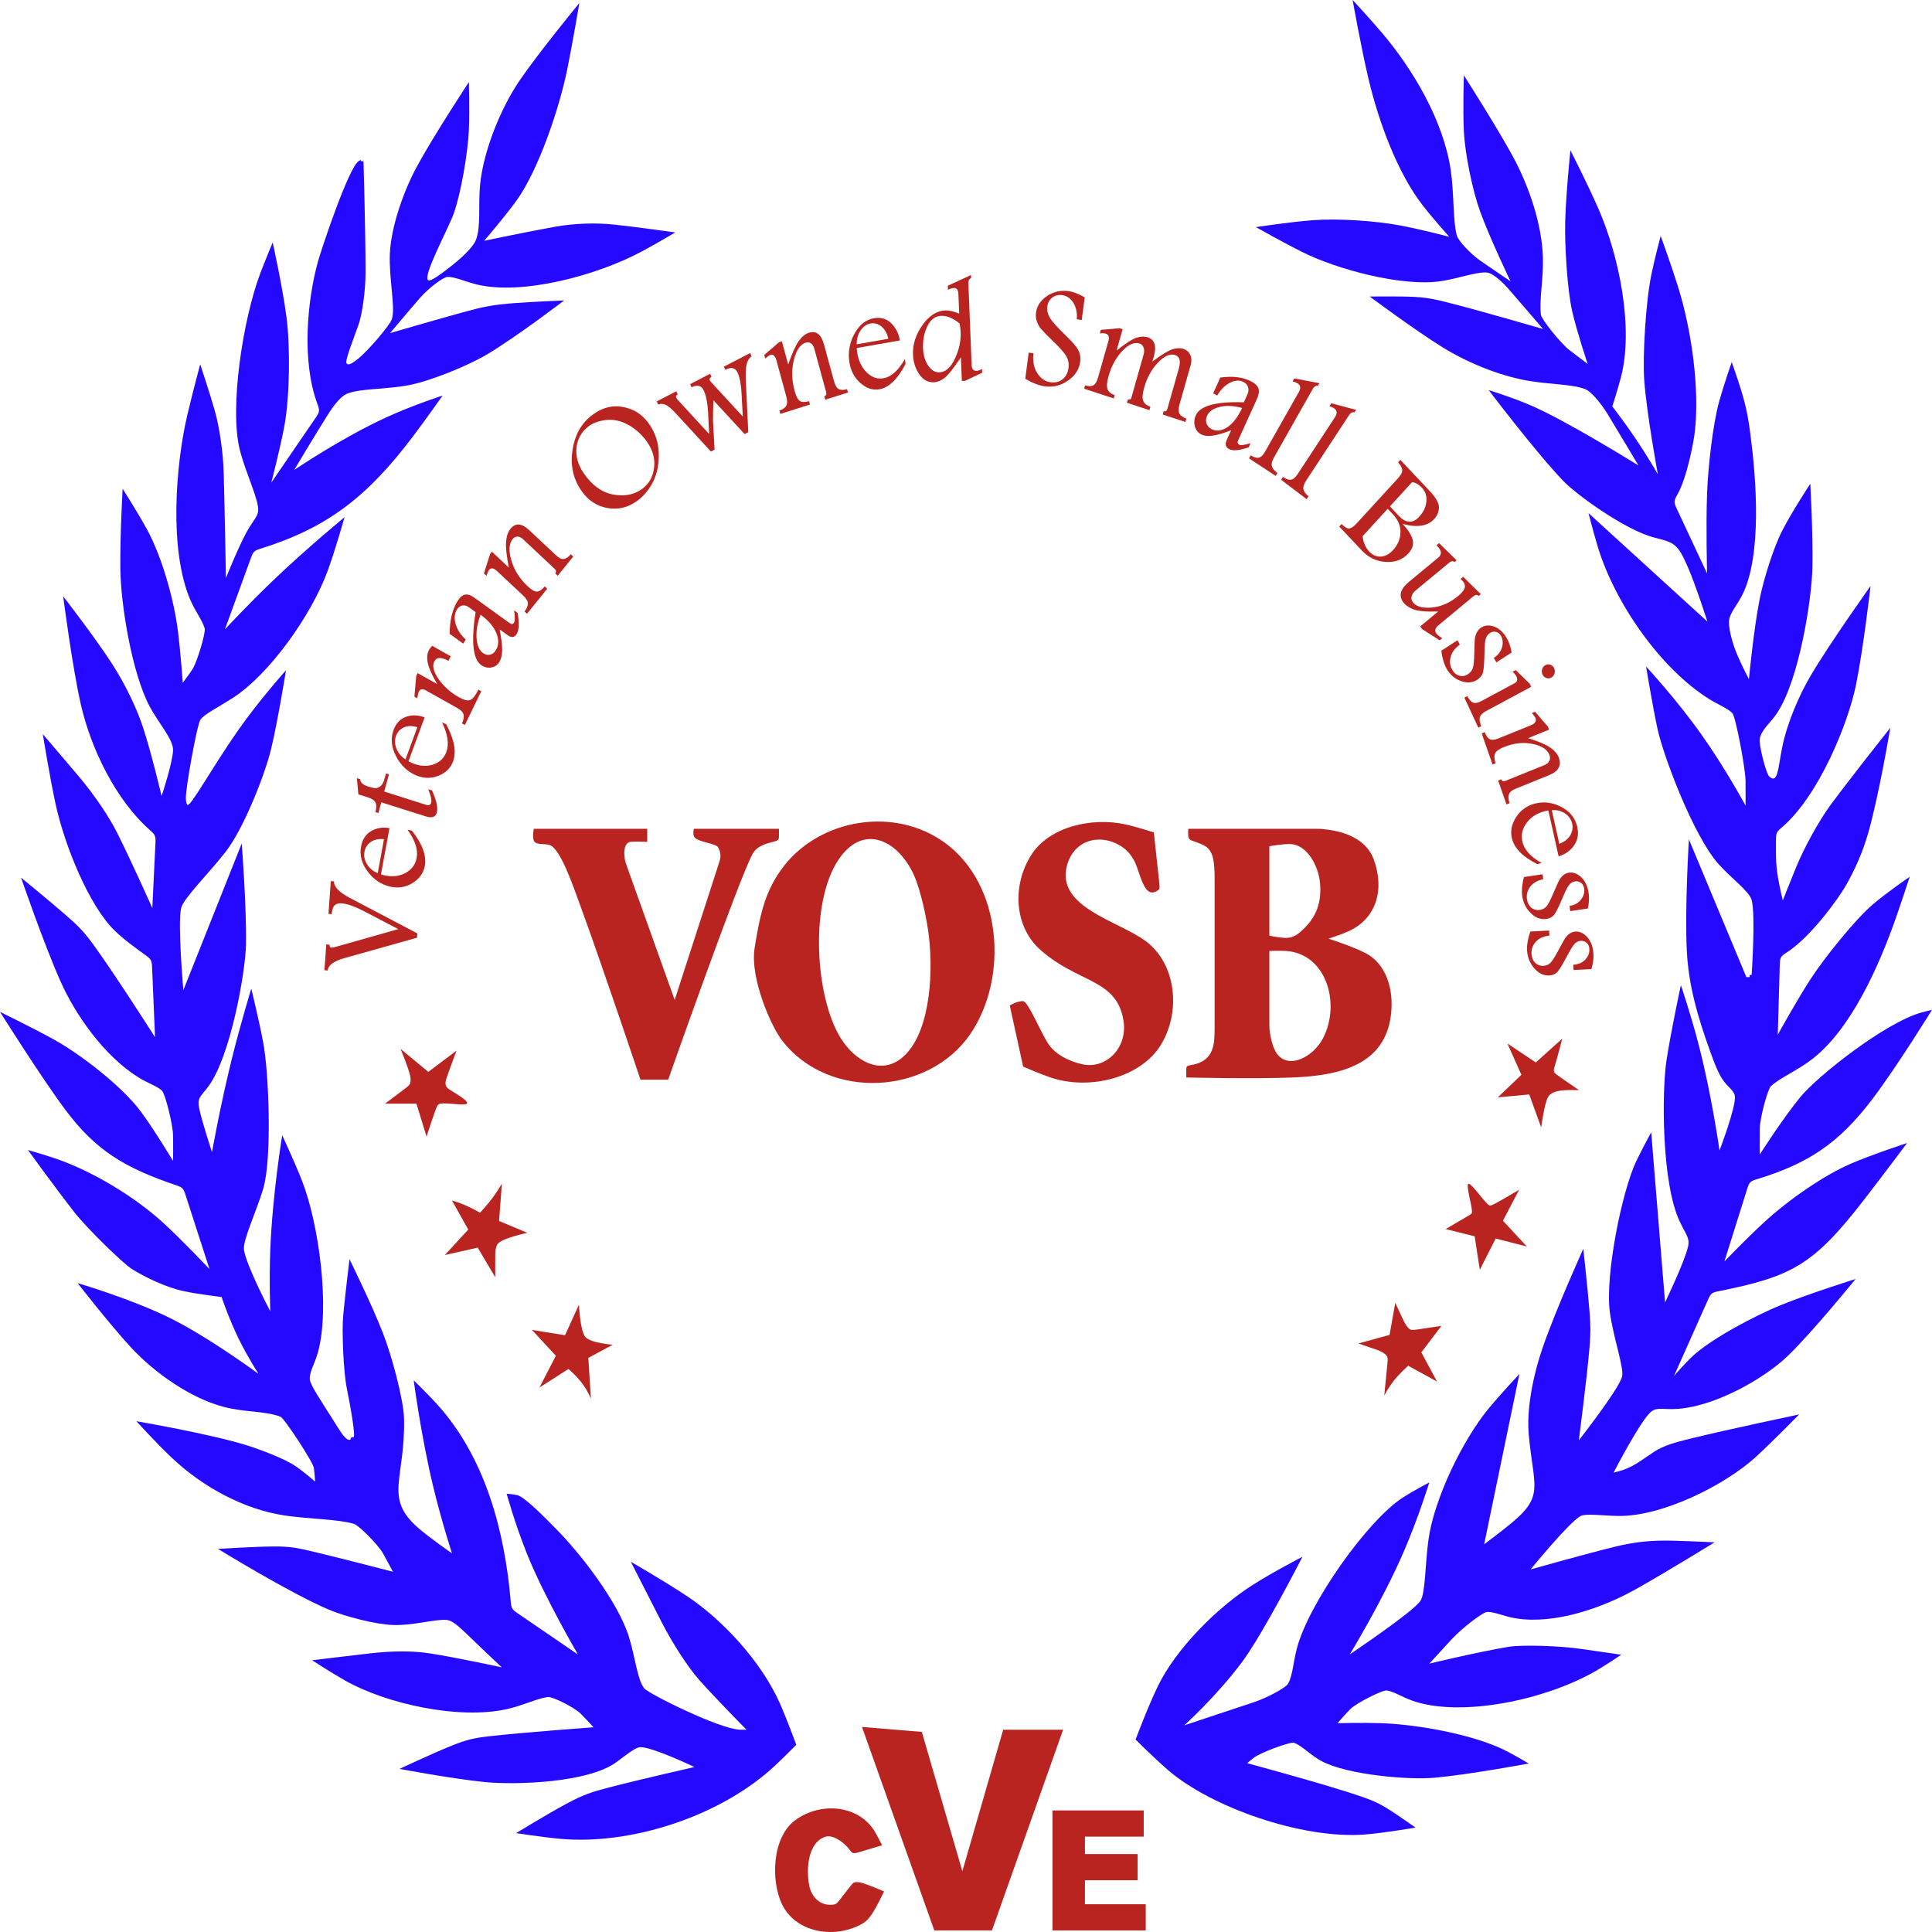 <svg xmlns="http://www.w3.org/2000/svg" xmlns:xlink="http://www.w3.org/1999/xlink" version="1.1" width="540" height="540" viewBox="0 0 540 540">
<g id="layer_1" data-name="Layer 1">
<path transform="matrix(1,0,0,-1,0,540)" d="M477.225 366.258 443.994 396.575C443.994 396.575 445.346 391.307 446.544 387.308 451.154 371.929 463.768 353.358 477.696 344.628 480.451 342.901 482.652 342.193 484.21 340.665 485.067 339.825 487.86 325.392 487.891 321.642 487.918 318.446 487.891 314.818 487.891 314.818 487.891 314.818 482.243 325.301 475.43 334.873 468.378 344.782 460.078 353.713 460.078 353.713 460.078 353.713 461.791 343.288 463.253 336.397 464.85 328.869 473.247 306.519 480.245 298.594 483.863 294.497 488.851 290.995 489.59 288.436 490.737 284.469 489.59 267.499 489.59 267.499H489.024V266.889H488.118L472.057 305.38C472.057 305.38 470.871 286.254 471.466 274.327 471.963 264.364 474.555 255.729 477.979 246.158 479.133 242.934 480.459 239.465 481.944 237.622 483.263 235.985 484.774 234.966 484.91 233.606 485.224 230.484 480.604 218.433 480.604 218.433 480.604 218.433 478.492 233.603 474.864 247.683 472.626 256.369 469.811 264.642 469.811 264.642 469.811 264.642 467.11 252.144 465.802 243.72 464.473 235.168 464.366 209.405 469.483 198.6 471.195 194.988 472.317 193.979 471.856 191.759 470.985 187.567 465.391 175.963 465.391 175.963L461.518 223.515C461.518 223.515 458.976 218.89 457.306 215.368 453.308 206.937 448.602 183.576 449.943 173.37 450.892 166.145 454.066 157.491 453.341 155.103 452.198 151.34 441.282 137.418 441.282 137.418 441.282 137.418 443.57 154.95 444.279 163.481 444.591 167.24 444.597 169.251 444.279 173.358 443.789 179.671 442.534 190.935 442.534 190.935 442.534 190.935 435.078 174.545 431.251 163.542 428.531 155.721 426.646 146.237 427.287 139.092 428.59 124.563 431.727 121.975 422.571 114.386 419.614 111.935 414.826 108.362 414.826 108.362L424.682 155.976C424.682 155.976 419.252 150.173 415.959 146.165 408.798 137.45 400.813 121.038 399.25 109.581 398.312 102.704 398.418 94.584 396.984 92.509 394.8 89.349 377.274 77.607 377.274 77.607 377.274 77.607 386.513 92.703 392.453 106.533 396.537 116.042 399.486 125.64 399.486 125.64 399.486 125.64 395.417 123.551 392.17 121.471 382.166 115.062 365.612 91.601 362.434 79.095 361.448 75.214 361.278 71.668 360.038 69.422 359.395 68.258 354.172 65.447 350.256 64.157 343 61.768 330.999 57.755 330.999 57.755 330.999 57.755 339.891 65.734 347.141 75.437 352.963 83.229 364.048 104.884 364.048 104.884 364.048 104.884 356.177 100.831 350.256 97.082 339.924 90.54 328.624 79.016 323.636 68.73 320.737 62.752 317.405 53.792 317.405 53.792 317.405 53.792 322.339 48.836 326.468 45.256 338.246 35.042 363.866 25.791 381.748 27.269 387.091 27.711 395.632 29.185 395.632 29.185 395.632 29.185 392.706 31.25 390.471 32.757 386.287 35.576 384.519 36.437 381.125 37.635 371.451 41.047 348.568 47.187 348.568 47.187 348.568 47.187 349.51 47.97 350.394 48.667 352.256 50.135 360.667 53.268 361.698 52.877 364.133 51.954 366.259 49.391 369.514 47.695 376.796 43.9 393.622 42.455 401.006 43.122 410.56 43.985 427.287 47.085 427.287 47.085 427.287 47.085 423.997 49.044 421.339 50.439 412.348 55.157 396.219 58.027 386.053 58.365 380.474 58.55 373.852 58.365 373.852 58.365 373.852 58.365 375.743 60.589 377.443 62.328 379.016 63.937 386.458 67.72 387.639 67.511 389.75 67.137 391.739 65.766 394.435 64.767 407.935 59.767 432.644 64.803 447.111 73.608 449.871 75.288 453.133 77.498 453.133 77.498 453.133 77.498 446.824 78.405 442.126 79.095 435.886 80.013 425.39 80.325 421.623 79.705 413.327 78.34 399.501 75.014 399.501 75.014 399.501 75.014 403.037 78.885 405.763 81.839 408.623 84.937 414.472 89.434 415.675 89.461 417.872 89.509 420.387 88.161 423.866 87.631 434.748 85.975 447.922 90.598 457.306 95.863 465.592 100.511 479.234 108.911 479.234 108.911 479.234 108.911 472.225 109.259 467.359 109.378 461.613 109.519 456.871 109.028 451.642 107.752 443.16 105.683 427.8 101.336 427.8 101.336 427.8 101.336 438.594 114.585 441.82 116.288 443.207 117.02 448.068 116.354 452.321 116.288 464.733 116.098 482.335 125.068 490.723 132.751 495.344 136.982 502.869 144.663 502.869 144.663 502.869 144.663 483.439 140.585 472.599 137.933 468.082 136.828 465.057 135.971 462.403 134.275 460.041 132.765 457.027 130.275 453.753 129.18 452.476 128.754 451.001 128.396 451.001 128.396 451.001 128.396 457.705 141.423 460.987 144.945 462.712 146.796 463.985 146.066 467.841 146.165 478.668 146.441 493.081 154.596 499.786 161.103 506.818 167.928 518.635 182.512 518.635 182.512 518.635 182.512 505.649 178.446 497.52 175.126 490.935 172.437 477.898 165.714 472.599 160.493 470.353 158.281 467.893 155.428 467.893 155.428L477.38 176.704C478.174 178.485 478.463 178.723 480.268 179.083 501.014 183.227 506.92 186.499 521.026 204.698 526.039 211.166 533.034 220.516 533.034 220.516 533.034 220.516 523.592 217.437 517.344 214.758 509.743 211.499 499.796 204.571 492.989 198.296 488.188 193.87 481.973 187.425 481.973 187.425L488.343 207.7C488.931 209.571 489.193 209.839 490.96 210.376 505.443 214.782 513.945 220.446 523.291 232.745 530.122 241.733 540 257.743 540 257.743 540 257.743 538.487 257.403 537.061 257.006 526.832 254.153 507.965 239.197 503.184 233.354 498.171 227.228 491.856 217.309 491.856 217.309 491.856 217.309 491.803 221.392 491.856 224.574 491.904 227.438 494.036 235.532 494.971 236.403 497.604 238.852 502.39 240.754 506.582 244.024 517.235 252.333 524.985 269.309 530.088 283.961 531.793 288.857 533.77 294.936 533.77 294.936 533.77 294.936 527.843 290.898 523.574 287.315 518.766 283.277 510.004 272.432 506.016 266.279 502.205 260.399 496.894 250.795 496.894 250.795L497.457 270.39C497.514 272.364 497.696 272.696 499.281 273.704 506.174 278.092 513.879 288.928 515.928 292.497 518.389 296.784 520.638 301.804 522.158 307.13 525.261 318.002 528.338 336.576 528.338 336.576 528.338 336.576 517.528 322.954 511.68 315.057 508.536 310.811 504.337 303.234 502.051 297.68 500.395 293.655 498.296 288.321 498.296 288.321 498.296 288.321 497.429 291.888 496.954 294.716 496.224 299.056 496.413 301.657 496.397 305.141 496.388 307.118 496.548 307.474 497.99 308.703 508.535 317.683 516.664 338.228 518.76 348.591 520.839 358.872 522.826 376.201 522.826 376.201 522.826 376.201 511.358 360.134 506.016 351.03 502.943 345.793 499.452 337.915 498.087 330.909 496.933 324.991 496.894 320.805 494.495 322.983 493.585 323.81 491.512 332.113 491.856 333.556 492.515 336.323 494.751 337.791 496.67 340.665 502.838 349.899 506.415 372.35 506.582 381.638 506.754 391.171 505.982 404.786 505.982 404.786 505.982 404.786 500.84 396.967 498.087 391.576 495.655 386.816 492.918 377.997 491.856 372.675 490.152 364.138 488.826 350.168 488.826 350.168 488.826 350.168 486.882 353.878 485.626 356.822 484.133 360.32 482.873 365.031 483.36 367.09 483.799 368.945 485.56 371.03 486.758 373.285 492.732 384.524 490.739 407.147 489.307 418.099 488.772 422.197 488.312 425.627 486.475 431.513 485.458 434.773 484.019 438.786 484.019 438.786 484.019 438.786 481.802 432.442 480.528 427.855 478.67 421.162 477.388 409.054 477.13 402.094 476.793 393.019 477.13 379.721 477.13 379.721L468.64 397.853C467.814 399.617 467.83 400 468.796 401.687 471.445 406.31 473.375 416.218 473.731 419.502 474.99 431.088 473.009 447.164 468.917 460.17 466.963 466.379 464.168 474.044 464.168 474.044 464.168 474.044 462.57 468.146 461.554 463.218 460.015 455.757 459.078 440.5 459.571 433.708 460.262 424.198 463.37 407.47 463.37 407.47 463.37 407.47 460.489 412.446 457.306 417.185 454.128 421.915 450.648 426.41 450.648 426.41 450.648 426.41 452.125 431.006 453.058 434.562 456.661 448.302 452.552 468.384 446.827 481.51 443.715 488.645 438.931 497.983 438.931 497.983 438.931 497.983 437.724 486.354 437.482 478.218 437.288 471.715 438.047 458.91 439.464 452.853 440.835 446.993 443.752 438.294 443.752 438.294 443.752 438.294 440.877 440.431 438.615 442.183 436.227 444.032 430.859 450.702 430.685 452.036 430.169 455.986 431.392 461.878 431.251 467.852 431.029 477.313 427.269 488.203 422.755 496.448 418.084 504.981 409.162 518.933 409.162 518.933 409.162 518.933 408.829 509.704 409.162 503.228 409.494 496.756 411.607 486.667 413.693 480.9 416.381 473.469 422.202 461.365 422.202 461.365 422.202 461.365 417.064 464.822 413.693 467.182 410.945 469.105 407.573 472.735 407.179 474.193 406.064 478.326 406.448 485.939 405.48 492.485 403.458 506.16 395.005 520.645 385.939 531.202 382.53 535.173 378.069 540 378.069 540 378.069 540 380.4 526.807 382.541 517.788 385.329 506.042 390.54 491.799 397.551 482.729 400.699 478.657 405.065 473.832 405.065 473.832 405.065 473.832 397.317 475.835 391.603 476.937 384.577 478.293 373.876 478.98 367.022 478.461 360.587 477.975 351.031 476.52 351.031 476.52 351.031 476.52 358.532 472.286 363.85 469.621 373.747 464.659 391.783 459.849 402.58 461.389 407.445 462.083 412.532 464.063 415.585 463.828 416.9 463.727 419.302 461.907 421.623 459.255 425.141 455.234 431.28 448.043 431.28 448.043 431.28 448.043 412.994 453.375 404.064 455.597 399.639 456.698 397.511 457.036 391.943 457.121 388.179 457.179 382.843 457.121 382.843 457.121 382.843 457.121 394.926 448.104 402.931 443.098 409.86 438.765 418.722 435.1 426.72 433.647 432.959 432.514 439.497 432.674 443.146 431.208 444.608 430.621 447.298 427.593 449.376 424.196 452.57 418.975 457.94 409.907 457.94 409.907 457.94 409.907 437.242 422.798 427.287 426.94 421.604 429.305 416.111 430.95 416.111 430.95 416.111 430.95 429.136 413.733 436.915 405.6 440.602 401.746 454.332 391.775 462.403 389.747 468.014 388.338 468.901 388.05 471.749 381.516 474.007 376.334 477.225 366.258 477.225 366.258Z" fill="#2508ff" fill-rule="evenodd"/>
<path transform="matrix(1,0,0,-1,0,540)" d="M101.607 494.924C101.607 494.924 101.218 494.876 101.041 494.924 100.91 494.959 100.9 495.129 100.874 495.198 100.823 495.334 100.5 495.148 100.191 494.924 97.277 492.808 89.711 469.955 88.863 466.877 85.83 455.869 84.286 438.989 88.714 427.099 89.399 425.261 89.354 424.88 88.266 423.289L75.823 405.095C75.823 405.095 78.346 414.703 79.518 421.148 81.002 429.317 81.13 443.238 80.084 451.268 78.94 460.051 76.215 472.231 76.215 472.231 76.215 472.231 74.187 467.405 72.721 463.523 67.955 450.907 64.028 425.976 67.057 414.136 68.723 407.622 72.473 400.114 72.154 397.161 71.966 395.415 70.705 394.584 68.756 390.967 66.437 386.664 63.145 378.421 63.145 378.421 63.145 378.421 62.815 397.413 62.526 407.734 62.36 413.657 61.351 420.655 59.977 425.416 58.456 430.685 55.957 438.184 55.957 438.184 55.957 438.184 53.766 430.055 52.33 423.892 49.066 409.881 47.234 386.282 53.18 372.37 54.63 368.979 56.485 366.801 57.206 364.37 57.56 363.173 55.032 354.76 53.746 352.859 52.569 351.118 51.088 349.166 51.088 349.166 51.088 349.166 50.47 357.53 49.782 363.225 48.681 372.333 45.25 384.466 41.002 392.186 38.51 396.717 34.273 403.414 34.273 403.414 34.273 403.414 33.524 390.036 33.639 381.028 33.773 370.592 36.957 351.664 41.852 342.494 44.283 337.941 48.464 333.343 48.366 330.3 48.249 326.695 45.165 317.504 45.165 317.504 45.165 317.504 42.277 329.795 39.87 337.007 37.972 342.693 34.647 349.304 31.374 354.384 26.531 361.899 17.662 373.316 17.662 373.316 17.662 373.316 20.226 353.434 22.595 343.104 25.467 330.579 32.381 316.379 41.972 307.914 43.393 306.66 43.541 306.301 43.446 304.329L42.575 286.202C42.575 286.202 36.649 299.447 32.79 307.13 30.395 311.898 26.379 317.814 22.028 322.983 17.994 327.776 11.961 334.805 11.961 334.805 11.961 334.805 13.92 322.71 15.515 315.362 18.083 303.524 24.893 286.93 31.94 279.998 34.481 277.498 37.696 275.179 40.724 272.991 42.249 271.889 42.428 271.547 42.511 269.574L43.333 250.114C43.333 250.114 32.011 267.825 26.276 275.73 23.644 279.358 22.189 280.92 18.347 284.266 13.795 288.229 5.892 294.694 5.892 294.694 5.892 294.694 12.046 276.67 16.931 265.669 21.007 256.49 29.036 244.87 38.737 238.842 41.42 237.174 43.697 236.545 45.25 235.184 46.152 234.393 48.305 225.798 48.366 222.745 48.43 219.501 48.366 215.503 48.366 215.503 48.366 215.503 43.051 224.369 39.303 229.391 34.069 236.407 22.573 245.304 14.948 249.512 9.087 252.747 0 257.175 0 257.175 0 257.175 11.73 238.524 18.347 229.696 26.792 218.427 34.859 213.589 49.252 208.711 51.003 208.117 51.265 207.844 51.868 205.978L58.556 185.279C58.556 185.279 51.152 193.159 45.534 198.296 37.86 205.311 25.906 212.711 15.231 216.282 11.869 217.407 7.814 218.564 7.814 218.564 7.814 218.564 15.219 208.289 20.895 201.039 24.253 196.752 34.377 186.809 37.038 185.187 40.624 182.999 46.291 180.187 51.481 179.089 55.642 178.209 61.935 177.482 61.935 177.482 61.935 177.482 63.994 171.344 66.774 165.676 69.239 160.649 72.272 155.991 72.272 155.991 72.272 155.991 58.534 166.111 47.799 171.468 36.874 176.92 21.699 181.366 21.699 181.366 21.699 181.366 30.487 170.048 36.471 163.542 43.258 156.162 53.363 149.176 62.526 146.774 68.531 145.2 73.909 145.693 78.385 144.03 79.481 143.623 87.526 131.289 87.73 129.702 87.964 127.889 88.086 125.87 88.086 125.87 88.086 125.87 85.239 128.364 82.916 130.007 79.694 132.286 72.362 134.988 68.756 136.104 58.532 139.268 38.108 142.766 38.108 142.766 38.108 142.766 43.602 136.753 47.799 132.751 56.791 124.178 68.499 118.05 79.587 116.416 86.622 115.379 94.281 115.433 98.896 114.089 100.293 113.682 105.654 108.272 106.988 105.923 108.285 103.639 109.825 100.688 109.825 100.688 109.825 100.688 94.287 104.738 86.598 106.533 82.752 107.43 80.87 107.764 76.686 107.752 70.964 107.736 60.94 107.074 60.94 107.074 60.94 107.074 80.998 94.712 91.978 90.07 96.475 88.169 105.048 85.942 109.99 85.802 115.711 85.641 121.724 87.532 124.903 87.212 126.283 87.072 127.82 85.886 131.518 82.279 134.783 79.095 140.25 73.973 140.25 73.973 140.25 73.973 127.647 76.708 120.14 77.876 115.438 78.608 109.867 78.608 103.454 77.876 97.105 77.152 87.242 75.955 87.242 75.955 87.242 75.955 92.321 72.625 96.51 70.254 107.814 63.858 128.128 59.236 141.821 62.328 146.292 63.338 150.085 65.281 153.149 65.682 154.421 65.848 160.564 62.748 162.212 61.109 163.897 59.432 165.899 57.219 165.899 57.219 165.899 57.219 145.951 55.772 136.724 54.707 132.465 54.215 130.49 53.805 125.962 51.963 120.605 49.784 111.673 45.6 111.673 45.6 111.673 45.6 126.116 42.848 135.557 41.903 143.696 41.087 164.245 41.604 172.235 47.442 174.747 49.277 177.574 51.637 178.964 51.663 182.354 51.724 194.107 46.111 194.107 46.111 194.107 46.111 178.461 42.542 170.141 40.378 165.332 39.127 162.971 38.346 158.247 35.805 152.817 32.884 144.266 27.637 144.266 27.637 144.266 27.637 151.494 26.511 156.514 26.05 176.349 24.226 201.451 32.336 216.586 46.475 219.327 49.036 222.563 52.331 222.563 52.331 222.563 52.331 219.976 59.375 218.002 63.852 212.79 75.673 201.835 87.314 192.231 93.729 185.695 98.094 176.321 103.476 176.321 103.476 176.321 103.476 181.518 93.272 184.868 86.717 187.951 80.685 192.25 74.056 195.346 70.559 200.286 64.981 208.657 56.536 208.657 56.536 208.657 56.536 207.74 56.51 206.844 56.536 201.156 56.701 181.304 66.556 180.053 68.12 178.14 70.514 177.505 76.961 175.805 82.449 172.848 91.998 162.45 105.682 154.849 113.24 153.633 114.448 146.89 121.507 144.654 122.081 143.432 122.394 141.615 122.489 141.615 122.489 141.615 122.489 143.885 114.221 147.202 105.923 152.125 93.607 161.558 77.538 161.558 77.538L144.651 89.1C143.102 90.159 142.912 90.495 142.743 92.463 141.052 112.171 135.58 132.815 121.998 147.689 119.409 150.523 115.636 154.195 115.636 154.195 115.636 154.195 117.66 138.644 121.148 124.215 123.426 114.791 126.328 105.845 126.328 105.845 126.328 105.845 120.296 109.976 116.9 112.935 107.202 121.384 113.262 126.404 112.935 143.36 112.829 148.877 109.422 161.279 106.988 167.505 103.76 175.76 97.688 188.034 97.688 188.034 97.688 188.034 96.559 178.881 95.943 172.504 95.487 167.785 96.027 156.43 96.915 152.063 98.091 146.282 99.464 138.222 98.775 138.238 98.594 138.242 98.348 138.413 98.209 138.238 97.898 137.847 98.135 137.353 97.303 137.628 96.138 138.014 94.596 140.768 93.111 143.116 89.801 148.352 86.689 152.911 86.592 154.472 86.455 156.656 87.935 158.656 88.863 162.017 92.274 174.362 89.211 197.823 84.332 210.185 82.36 215.182 78.881 222.702 78.881 222.702 78.881 222.702 76.158 206.249 75.553 190.796 75.207 181.973 75.553 173.475 75.553 173.475 75.553 173.475 68.857 186.166 68.19 190.674 67.803 193.289 71.675 201.426 73.57 207.746 76.033 215.958 75.197 239.933 73.57 248.597 72.404 254.812 70.236 263.675 70.236 263.675 70.236 263.675 67.264 253.976 64.791 244.024 61.605 231.199 59.248 217.956 59.248 217.956 59.248 217.956 56.561 226.183 55.729 229.94 54.999 233.232 55.974 233.281 58.278 236.403 64.506 244.843 68.633 268.563 68.756 275.998 68.934 286.77 67.565 304.241 67.565 304.241L51.246 263.251C51.246 263.251 49.6 281.881 50.631 286.205 51.282 288.93 58.492 296.019 63.092 301.948 68.047 308.334 74.043 323.342 75.836 330.909 77.713 338.832 79.939 352.654 79.939 352.654 79.939 352.654 72.507 344.394 66.49 335.787 58.941 324.987 53.144 314.163 52.33 315.057 52.124 315.284 52.02 315.839 51.953 316.581 51.722 319.113 55.062 337.424 56.012 338.836 57.073 340.412 61.28 342.47 65.074 344.933 75.475 351.684 86.909 367.982 91.412 379.992 93.641 385.937 96.296 395.436 96.296 395.436 96.296 395.436 85.752 386.791 76.119 377.553 69.263 370.978 62.868 364.103 62.868 364.103L70.111 383.986C70.781 385.825 71.052 386.09 72.816 386.64 91.627 392.5 102.799 401.293 115.484 418.099 119.148 422.954 123.712 429.437 123.712 429.437 123.712 429.437 115.772 426.915 107.838 423.282 95.523 417.642 82.229 408.648 82.229 408.648 82.229 408.648 88.315 418.855 91.695 424.196 93.751 427.444 95.551 429.382 97.076 429.989 100.85 431.49 108.01 431.081 114.634 432.428 120.732 433.667 130.871 437.817 136.158 440.964 144.448 445.899 157.679 456.022 157.679 456.022 157.679 456.022 149.449 455.696 143.974 455.292 137.453 454.811 134.841 454.219 128.794 452.548 121.446 450.518 109.024 446.895 109.024 446.895 109.024 446.895 114.09 452.934 117.466 456.816 119.746 459.438 123.926 462.605 125.113 462.609 127.276 462.616 130.027 461.266 133.326 460.475 146.053 457.421 166.819 463.016 179.204 469.621 183.294 471.802 188.753 475.034 188.753 475.034 188.753 475.034 178.144 476.539 171.501 477.242 166.389 477.783 160.383 477.559 155.189 476.632 147.761 475.308 135.325 472.697 135.325 472.697 135.325 472.697 141.108 479.417 144.37 483.949 150.563 492.55 156.357 509.862 158.53 520.532 160.05 527.992 161.926 539.143 161.926 539.143 161.926 539.143 150.595 525.359 145.22 517.483 139.99 509.821 135.057 497.759 134.175 488.217 133.642 482.451 134.454 476.721 133.042 472.974 132.387 471.234 129.741 468.518 126.529 465.962 123.907 463.877 120.504 461.28 119.732 461.639 117.885 462.497 125.234 475.908 126.812 480.291 128.75 485.675 130.798 497.1 131.06 503.948 131.257 509.114 131.06 517.066 131.06 517.066 131.06 517.066 121.079 501.937 116.334 493.095 112.753 486.424 109.289 476.519 108.97 469.133 108.665 462.056 110.581 454.159 109.537 450.817 109.005 449.113 102.805 441.859 99.98 439.634 98.51 438.477 97.355 437.716 96.856 438.451 96.365 439.176 98.685 444.956 100.191 449.195 101.293 452.298 102.176 458.889 102.174 463.999 102.168 475.186 101.607 494.924 101.607 494.924Z" fill="#2508ff" fill-rule="evenodd"/>
<path transform="matrix(1,0,0,-1,0,540)" d="M210.922 275.059C209.56 266.586 215.565 253.092 218.569 249.207 231.769 232.132 259.705 234.021 271.244 251.036 281.997 266.893 280.029 292.788 264.164 304.387 249.965 314.767 229.293 311.037 219.135 297.985 213.948 291.32 212.485 284.784 210.922 275.059ZM259.632 278.291C261.007 266.57 259.614 249.993 251.703 244.024 245.788 239.562 238.903 243.568 234.994 249.817 227.79 261.334 226.234 287.783 234.428 299.814 241.995 310.926 252.536 304.045 256.234 293.412 257.935 288.523 259.18 282.149 259.632 278.291Z" fill="#b92320" fill-rule="evenodd"/>
<path transform="matrix(1,0,0,-1,0,540)" d="M282.23 258.987 285.97 241.89C285.97 241.89 290.501 239.895 293.616 238.842 304.675 235.104 318.951 238.88 324.485 247.988 330.212 257.414 328.661 270.7 320.237 276.949 312.623 282.598 295.379 286.345 298.148 297.789 299.926 305.141 307.135 307.095 312.874 303.777 314.618 302.768 316.031 301.382 317.122 299.204 318.8 295.854 319.766 288.277 323.706 291.213 324.152 291.546 324.178 291.801 323.967 293.763L322.503 307.334C322.503 307.334 318.102 308.782 314.585 309.569 305.33 311.639 293.295 309.017 288.236 301.033 282.804 292.463 283.509 280.96 290.784 274.51 301.417 265.085 312.046 266.533 314.007 254.816 315.277 247.225 309.251 241.161 302.667 242.5 298.942 243.258 294.698 245.355 292.767 248.597 290.32 252.706 287.291 260.152 285.913 260.182 284.343 260.217 282.23 258.987 282.23 258.987Z" fill="#b92320" fill-rule="evenodd"/>
<path transform="matrix(1,0,0,-1,0,540)" d="M179.011 238.232H186.76C186.76 238.232 206.518 294.381 210.356 301.338 211.089 302.667 212.361 303.801 215.782 304.627 217.525 305.047 217.719 305.202 217.719 306.178V308.35H193.93C193.93 308.35 193.631 307.144 193.93 306.313 194.5 304.733 198.956 304.486 200.444 303.472 200.708 303.292 201.516 301.915 201.358 300.423 201.3 299.875 201.226 299.606 200.623 297.741L188.575 260.514 175.405 297.351C174.746 299.194 174.66 299.521 174.543 300.621 174.275 303.145 175.07 304.569 176.179 304.692 177.7 304.86 180.903 304.692 180.903 304.692V308.35H149.185C149.185 308.35 148.792 306.169 149.185 305.094 149.708 303.663 152.124 304.354 153.716 303.777 156.643 302.716 160.187 292.378 161.929 287.619 168.546 269.533 179.011 238.232 179.011 238.232Z" fill="#b92320" fill-rule="evenodd"/>
<path transform="matrix(1,0,0,-1,0,540)" d="M331.565 241.014V238.842C331.565 238.842 350.426 238.398 361.426 238.842 375.057 239.392 387.093 242.644 388.771 256.304 389.685 263.736 387.282 270.682 381.691 273.596 378.087 275.474 371.307 277.637 371.307 277.637 371.307 277.637 374.701 278.714 376.877 279.693 384.804 283.261 387.033 291.485 383.957 299.814 382.223 304.508 377.592 307.199 371.371 308.067 369.547 308.322 369.14 308.35 367.305 308.35H332.132C332.132 308.35 332.018 307.082 332.132 306.313 332.261 305.435 332.686 305.207 333.264 304.996 336.909 303.671 338.995 303.385 339.379 297.69 339.483 296.144 339.495 295.753 339.495 293.778V253.414C339.495 251.439 339.483 251.047 339.379 249.501 339.106 245.462 337.168 243.043 333.118 242.36 331.721 242.124 331.565 241.989 331.565 241.014ZM354.788 278.474V303.472C354.788 303.472 358.629 304.156 360.678 304.082 365.276 303.915 368.497 298.11 368.947 293.229 369.533 286.888 367.322 282.799 363.284 279.388 362.099 278.388 360.897 277.773 358.979 277.864 357.268 277.945 354.788 278.474 354.788 278.474ZM354.788 254.231V274.206C354.788 274.206 357.431 274.308 359.319 274.206 370.67 273.592 374.832 259.524 369.797 249.817 366.899 244.228 359.475 240.726 356.487 246.158 355.885 247.252 355.461 248.682 355.191 250.025 354.828 251.835 354.788 252.256 354.788 254.231Z" fill="#b92320" fill-rule="evenodd"/>
<path transform="matrix(1,0,0,-1,0,540)" d="M430.765 224.879C430.765 224.879 431.603 231.344 432.667 233.354 433.201 234.363 434.535 234.955 436.338 235.184 438.31 235.434 441.337 235.301 441.337 235.301 441.337 235.301 436.602 238.519 434.938 239.762 434.192 240.32 434.142 240.774 434.65 242.378 435.362 244.63 436.643 249.674 436.643 249.674L429.246 243.038 421.327 248.333 425.233 239.587 418.652 233.289 427.425 234.098 430.765 224.879Z" fill="#b92320" fill-rule="evenodd"/>
<path transform="matrix(1,0,0,-1,0,540)" d="M112.965 235.545 107.638 231.525H116.39L119.222 222.318C119.222 222.318 120.877 227.428 121.714 229.696 122.216 231.055 122.423 231.393 123.13 231.525 124.907 231.857 129.836 230.883 130.494 231.525 130.777 231.803 130.264 232.381 129.361 233.049 125.467 235.929 123.766 235.534 124.83 238.72 125.64 241.147 127.609 246.351 127.609 246.351L119.716 240.403 111.955 246.83C111.955 246.83 114.134 241.656 114.634 239.33 114.781 238.645 114.783 238.207 114.724 237.646 114.643 236.889 114.467 236.679 112.965 235.545Z" fill="#b92320" fill-rule="evenodd"/>
<path transform="matrix(1,0,0,-1,0,540)" d="M404.064 196.466 412.164 194.454 413.615 185.083 418.045 193.827 426.777 191.589 420.072 198.806 424.602 207.455C424.602 207.455 419.663 204.522 417.658 203.478 416.601 202.928 416.359 202.902 415.766 203.478 413.919 205.274 410.738 210.01 410.295 208.966 409.915 208.07 411.373 203.073 411.427 201.442 411.449 200.78 411.24 200.672 410.295 200.125 408.502 199.086 404.064 196.466 404.064 196.466Z" fill="#b92320" fill-rule="evenodd"/>
<path transform="matrix(1,0,0,-1,0,540)" d="M126.324 204.466 130.875 196.333 124.341 189.217 133.518 191.284 138.423 183.012V188.284C138.423 190.259 138.444 190.55 138.634 191.188 138.776 191.661 138.852 192.09 139.273 192.503 140.866 194.069 147.398 195.419 147.398 195.419L139.489 198.73 140.276 209.173C140.276 209.173 139.304 207.471 138.144 205.84 136.378 203.357 134.175 201.039 134.175 201.039 134.175 201.039 132.079 202.263 129.927 203.173 128.144 203.927 126.324 204.466 126.324 204.466Z" fill="#b92320" fill-rule="evenodd"/>
<path transform="matrix(1,0,0,-1,0,540)" d="M379.653 164.496C379.653 164.496 382.477 163.54 384.24 162.932 385.347 162.55 386.036 162.306 386.82 161.748 387.876 160.995 387.972 160.693 387.777 158.729L386.904 149.966C386.904 149.966 387.944 151.963 389.338 153.786 391.166 156.177 393.604 158.268 393.604 158.268L401.643 153.853 397.267 162.017 402.888 169.412 396.262 168.418C394.445 168.145 394.163 168.207 393.445 169.045 392.912 169.666 392.605 170.26 392.17 171.163 391.32 172.927 389.982 175.873 389.982 175.873L388.394 166.895 379.653 164.496Z" fill="#b92320" fill-rule="evenodd"/>
<path transform="matrix(1,0,0,-1,0,540)" d="M158.886 157.367C158.886 157.367 161.352 155.302 163.061 152.871 164.322 151.079 165.17 149.088 165.17 149.088L164.433 160.469 171.274 164.151C171.274 164.151 165.143 164.587 163.628 166.285 162.119 167.977 161.826 175.355 161.826 175.355L157.929 166.794 148.693 168.285 155.361 161.059 150.781 152.184 158.886 157.367Z" fill="#b92320" fill-rule="evenodd"/>
<path transform="matrix(1,0,0,-1,0,540)" d="M261.139 .442H277.258L297.14 56.536H280.397L268.98 16.974 257.65 55.926 240.929 57.311 261.139 .442Z" fill="#b92320" fill-rule="evenodd"/>
<path transform="matrix(1,0,0,-1,0,540)" d="M237.179 12.168 235.075 9.446C233.901 7.927 233.676 7.747 232.824 7.642 229.078 7.181 226.785 10.068 226.215 12.831 225.223 17.633 225.844 25.255 230.859 26.66 232.639 27.158 235.702 25.416 237.528 22.897 238.255 21.893 238.532 21.841 240.301 22.369L246.545 24.237C246.545 24.237 245.509 26.335 244.623 27.879 240.338 35.347 229.631 36.66 222.25 31.232 215.775 26.471 215.411 14.345 218.569 7.758 222.201 .182 232.407-2.047 240.375 1.966 241.514 2.54 242.419 3.179 243.49 4.71 245.101 7.011 247.087 11.327 247.087 11.327 247.087 11.327 242.507 13.389 240.375 13.855 239.891 13.961 239.534 13.985 239.113 13.933 238.546 13.863 238.353 13.687 237.179 12.168Z" fill="#b92320" fill-rule="evenodd"/>
<path transform="matrix(1,0,0,-1,0,540)" d="M317.972 14.465V21.782H303.245V26.66H319.671V33.976H294.183V.442H320.237V7.758H303.245V14.465H317.972Z" fill="#b92320" fill-rule="evenodd"/>
<path transform="matrix(1,0,0,-1,0,540)" d="M90.685 268.816 91.2 276.039 92.11 275.964C92.085 275.432 92.249 275.152 92.603 275.123 92.793 275.107 93.101 275.157 93.529 275.272L111.316 280.308 101.848 285.258C99.226 286.624 97.105 287.374 95.488 287.507 94.641 287.577 93.993 287.401 93.544 286.98 93.094 286.559 92.819 285.73 92.718 284.493L91.808 284.568 92.461 293.73 93.371 293.655C93.278 292.171 94.738 290.634 97.752 289.044L116.644 279.109 116.558 277.905 96.227 272.196C93.269 271.36 91.725 270.208 91.595 268.741L90.685 268.816Z" fill="#b92320"/>
<path transform="matrix(1,0,0,-1,0,540)" d="M115.125 307.829C118.057 304.103 119.263 300.822 118.741 297.984 118.375 295.99 117.246 294.402 115.356 293.219 113.465 292.036 111.414 291.68 109.201 292.152 106.652 292.695 104.522 294.091 102.81 296.34 101.098 298.589 100.468 300.945 100.921 303.407 101.285 305.388 102.227 306.822 103.746 307.708 105.266 308.594 106.97 308.871 108.86 308.538L106.48 295.589C106.96 295.459 107.312 295.37 107.536 295.323 109.736 294.854 111.689 295.092 113.393 296.036 115.098 296.98 116.12 298.376 116.459 300.223 116.882 302.525 116.027 305.148 113.894 308.092L115.125 307.829ZM107.322 305.444C105.826 305.596 104.596 305.337 103.633 304.665 102.67 303.994 102.082 303.083 101.871 301.932 101.649 300.728 101.89 299.557 102.591 298.42 103.293 297.283 104.29 296.466 105.581 295.969L107.322 305.444Z" fill="#b92320"/>
<path transform="matrix(1,0,0,-1,0,540)" d="M99.757 322.5 100.705 322.199C100.662 321.317 101.412 320.631 102.957 320.142 104.002 319.811 104.758 319.674 105.223 319.733 105.688 319.792 106.12 320.018 106.518 320.411 106.916 320.804 107.224 321.399 107.442 322.198L107.888 323.827 108.709 323.567 107.394 318.757 119.102 315.048C119.479 314.928 119.787 314.92 120.026 315.022 120.265 315.124 120.43 315.338 120.519 315.666 120.694 316.307 120.469 317.416 119.844 318.994 119.774 319.173 119.725 319.309 119.698 319.403L120.756 319.068C122.006 316.247 122.45 314.174 122.087 312.849 121.919 312.232 121.57 311.84 121.042 311.672 120.514 311.504 119.812 311.559 118.937 311.836L106.572 315.754 105.751 312.75 104.93 313.01C105.245 314.162 105.256 315.047 104.963 315.666 104.67 316.285 103.988 316.764 102.918 317.103L100.165 317.976 99.757 322.5Z" fill="#b92320"/>
<path transform="matrix(1,0,0,-1,0,540)" d="M124.723 337.566C126.982 333.331 127.616 329.869 126.627 327.18 125.931 325.29 124.554 323.947 122.496 323.152 120.438 322.356 118.361 322.406 116.263 323.3 113.848 324.33 111.987 326.118 110.681 328.663 109.375 331.208 109.152 333.648 110.011 335.982 110.701 337.859 111.868 339.085 113.512 339.661 115.155 340.237 116.878 340.178 118.68 339.483L114.165 327.211C114.615 326.989 114.946 326.833 115.158 326.743 117.244 325.854 119.204 325.707 121.039 326.304 122.874 326.901 124.114 328.075 124.758 329.825 125.561 332.007 125.16 334.753 123.557 338.064L124.723 337.566ZM116.649 336.739C115.202 337.18 113.949 337.164 112.889 336.691 111.829 336.219 111.098 335.437 110.697 334.346 110.277 333.205 110.317 332.006 110.816 330.752 111.315 329.497 112.158 328.499 113.344 327.759L116.649 336.739Z" fill="#b92320"/>
<path transform="matrix(1,0,0,-1,0,540)" d="M115.826 345.283 116.337 351.067 116.724 351.865 122.201 348.788C120.828 351.145 119.966 353.045 119.615 354.489 119.264 355.932 119.338 357.168 119.836 358.196 120.03 358.595 120.346 359.026 120.784 359.487L125.975 356.571 125.35 355.283C123.311 356.413 121.986 356.35 121.376 355.092 120.772 353.846 121.181 352.204 122.602 350.167 124.023 348.13 125.93 346.439 128.323 345.094 129.739 344.298 130.796 344.062 131.496 344.384 132.196 344.707 132.929 345.66 133.698 347.245L134.507 346.79 129.932 337.356 129.123 337.811C129.582 338.815 129.728 339.641 129.563 340.288 129.398 340.935 128.827 341.533 127.849 342.082L119.102 346.997C118.114 347.552 117.429 347.437 117.048 346.651 116.889 346.324 116.752 345.717 116.635 344.828L115.826 345.283Z" fill="#b92320"/>
<path transform="matrix(1,0,0,-1,0,540)" d="M125.677 362.842C125.697 366.607 126.423 369.643 127.854 371.95 128.524 373.03 129.228 373.649 129.967 373.808 130.706 373.967 131.599 373.662 132.645 372.893L142.526 365.788C143 365.447 143.381 365.508 143.668 365.971 143.948 366.422 143.956 367.566 143.694 369.403L144.674 368.698C145.174 365.844 145.087 363.873 144.411 362.784 143.805 361.808 142.997 361.684 141.985 362.412L139.645 364.094C140.114 361.706 140.35 359.801 140.352 358.38 140.355 356.96 140.085 355.812 139.543 354.939 139.015 354.088 138.256 353.584 137.266 353.426 136.277 353.268 135.339 353.507 134.454 354.143 132.167 355.788 131.658 360.715 132.927 368.925L131.03 370.289C130.45 370.706 129.855 370.863 129.243 370.762 128.631 370.66 128.121 370.28 127.713 369.622 127.016 368.499 126.902 367.137 127.372 365.536 127.842 363.935 128.777 362.508 130.179 361.254L129.471 360.114 125.677 362.842ZM134.323 368.191C133.418 365.799 133.048 363.599 133.211 361.59 133.374 359.582 133.967 358.21 134.989 357.475 135.643 357.005 136.3 356.849 136.962 357.006 137.624 357.163 138.173 357.595 138.611 358.3 139.422 359.608 139.468 361.174 138.749 362.999 138.029 364.824 136.554 366.555 134.323 368.191Z" fill="#b92320"/>
<path transform="matrix(1,0,0,-1,0,540)" d="M135.262 379.719 136.977 385.144 137.499 385.79 142.227 381.36C141.586 384.565 141.324 386.954 141.442 388.526 141.559 390.098 141.964 391.311 142.654 392.165 144.06 393.904 145.801 393.802 147.875 391.858L155.389 384.818C156.24 384.021 156.972 383.664 157.587 383.749 158.201 383.833 158.851 384.278 159.536 385.084L160.224 384.439 155.881 379.067 155.192 379.712C155.523 380.162 155.463 380.597 155.015 381.018L146.164 389.31C145.668 389.775 145.157 390.01 144.631 390.014 144.106 390.018 143.664 389.799 143.307 389.356 142.258 388.059 142.135 386.054 142.936 383.341 143.737 380.628 145.241 378.238 147.446 376.171 148.563 375.125 149.451 374.619 150.108 374.654 150.766 374.689 151.487 375.171 152.272 376.1L152.96 375.455 147.293 368.447 146.605 369.092C147.256 369.938 147.57 370.69 147.548 371.348 147.526 372.007 147.094 372.73 146.253 373.518L138.925 380.384C137.979 381.271 137.233 381.377 136.687 380.702 136.489 380.457 136.253 379.905 135.979 379.048L135.262 379.719Z" fill="#b92320"/>
<path transform="matrix(1,0,0,-1,0,540)" d="M165.253 423.785C166.97 425.14 168.735 425.975 170.548 426.289 172.362 426.603 174.288 426.381 176.329 425.622 178.369 424.864 180.124 423.407 181.592 421.25 183.188 418.906 184.031 416.277 184.121 413.363 184.212 410.449 183.742 407.896 182.712 405.705 181.682 403.514 180.267 401.708 178.468 400.289 175.892 398.257 173.055 397.485 169.956 397.975 166.857 398.465 164.345 400.124 162.419 402.952 160.194 406.22 159.389 409.941 160.005 414.114 160.621 418.287 162.37 421.511 165.253 423.785ZM164.381 420.738C162.49 419.246 161.408 417.298 161.137 414.893 160.865 412.488 161.527 410.113 163.123 407.769 165.467 404.325 168.266 402.321 171.517 401.757 174.769 401.193 177.504 401.786 179.722 403.536 181.491 404.932 182.524 406.846 182.823 409.281 183.122 411.716 182.507 414.055 180.978 416.3 179.548 418.402 177.78 420.04 175.677 421.214 173.574 422.387 171.482 422.852 169.402 422.606 167.322 422.361 165.649 421.738 164.381 420.738Z" fill="#b92320"/>
<path transform="matrix(1,0,0,-1,0,540)" d="M183.561 427.808 189.026 430.636 189.422 429.751C188.982 429.508 188.844 429.201 189.01 428.83 189.087 428.657 189.221 428.468 189.412 428.262L198.209 418.691 197.912 424.743C197.779 427.309 197.386 429.323 196.733 430.786 196.085 432.237 194.942 432.561 193.303 431.759L192.908 432.644 198.477 435.526 198.873 434.641C198.381 434.387 198.215 434.081 198.375 433.725 198.451 433.553 198.624 433.324 198.892 433.039L207.615 423.578 207.252 430.257C207.127 432.614 206.773 434.452 206.19 435.77 205.877 436.471 205.449 436.908 204.905 437.081 204.361 437.253 203.632 437.103 202.718 436.63L202.323 437.516 209.674 441.319 210.069 440.434C209.364 439.918 208.895 439.134 208.662 438.082 208.428 437.03 208.369 435.361 208.483 433.074L209.149 419.205 208.121 418.673 199.39 428.142C199.336 426.782 199.309 425.693 199.308 424.876L199.3 423.236C199.28 422.651 199.288 422.095 199.325 421.569L199.725 414.329 198.697 413.797 189.263 424.061C187.907 425.554 186.851 426.479 186.094 426.837 185.336 427.194 184.624 427.223 183.956 426.923L183.561 427.808Z" fill="#b92320"/>
<path transform="matrix(1,0,0,-1,0,540)" d="M213.614 440.787 217.773 444.363 218.536 444.604 220.302 438.13C221.366 441.202 222.341 443.366 223.227 444.623 224.113 445.879 225.06 446.666 226.07 446.985 228.125 447.635 229.54 446.54 230.315 443.699L233.121 433.41C233.439 432.245 233.878 431.52 234.438 431.235 234.998 430.95 235.768 430.948 236.748 431.229L237.005 430.287 230.657 428.28 230.4 429.223C230.904 429.41 231.072 429.811 230.904 430.426L227.598 442.545C227.413 443.225 227.099 443.719 226.659 444.027 226.218 444.335 225.736 444.406 225.213 444.241 223.681 443.756 222.574 442.139 221.891 439.388 221.208 436.637 221.279 433.752 222.103 430.732 222.52 429.202 223.014 428.262 223.586 427.91 224.157 427.558 225.006 427.546 226.132 427.873L226.389 426.931 218.108 424.313 217.851 425.255C218.822 425.591 219.464 426.042 219.774 426.61 220.085 427.177 220.084 428.037 219.77 429.189L217.032 439.223C216.679 440.519 216.103 441.041 215.306 440.789 215.016 440.697 214.541 440.369 213.882 439.805L213.614 440.787Z" fill="#b92320"/>
<path transform="matrix(1,0,0,-1,0,540)" d="M253.114 438.289C250.898 434.028 248.465 431.663 245.813 431.196 243.949 430.868 242.172 431.45 240.481 432.942 238.79 434.435 237.763 436.379 237.398 438.776 236.979 441.536 237.448 444.173 238.806 446.686 240.164 449.199 241.994 450.659 244.295 451.064 246.146 451.39 247.723 450.942 249.026 449.72 250.329 448.498 251.167 446.876 251.538 444.854L239.437 442.722C239.492 442.193 239.538 441.807 239.575 441.565 239.937 439.181 240.827 437.296 242.246 435.907 243.664 434.519 245.236 433.977 246.962 434.281 249.113 434.66 251.097 436.44 252.912 439.622L253.114 438.289ZM248.308 445.322C247.916 446.884 247.26 448.034 246.339 448.77 245.418 449.506 244.42 449.78 243.344 449.59 242.218 449.392 241.284 448.74 240.54 447.634 239.796 446.529 239.434 445.238 239.453 443.762L248.308 445.322Z" fill="#b92320"/>
<path transform="matrix(1,0,0,-1,0,540)" d="M264.911 460.129 271.394 463.131 271.427 462.292C270.892 462.035 270.638 461.558 270.666 460.862L271.575 437.965C271.619 436.847 272.094 436.309 272.999 436.351 273.407 436.37 273.904 436.543 274.492 436.87L274.533 435.827 269.739 433.558 268.84 433.517 268.577 440.142C266.518 437.043 264.993 435.115 264.002 434.36 263.011 433.604 262.022 433.203 261.034 433.158 259.375 433.082 258.007 433.828 256.93 435.397 255.853 436.965 255.273 438.792 255.19 440.878 255.077 443.74 255.951 446.488 257.812 449.12 259.674 451.752 261.795 453.123 264.176 453.233 264.708 453.257 265.3 453.196 265.953 453.048 266.606 452.901 267.319 452.661 268.094 452.327L267.875 457.827C267.829 458.986 267.395 459.546 266.572 459.509 266.141 459.489 265.602 459.321 264.955 459.004L264.911 460.129ZM268.182 449.607C267.265 450.357 266.374 450.907 265.51 451.256 264.646 451.606 263.809 451.762 262.999 451.724 261.391 451.65 260.132 450.695 259.221 448.857 258.311 447.019 257.902 444.949 257.993 442.645 258.07 440.723 258.552 439.11 259.441 437.806 260.33 436.502 261.383 435.878 262.598 435.934 264.32 436.013 265.76 437.295 266.917 439.779 268.074 442.262 268.605 444.717 268.509 447.144 268.472 448.071 268.363 448.892 268.182 449.607Z" fill="#b92320"/>
<path transform="matrix(1,0,0,-1,0,540)" d="M290.789 448.285C290.288 448.968 289.934 449.669 289.727 450.39 289.52 451.11 289.465 451.842 289.562 452.585 289.818 454.53 290.872 456.106 292.725 457.312 294.578 458.518 296.618 458.952 298.846 458.613 299.966 458.442 301.413 457.871 303.185 456.898L302.352 450.556 300.978 450.765C301.109 452.544 300.794 454.061 300.033 455.317 299.272 456.573 298.236 457.3 296.925 457.5 295.854 457.663 294.922 457.444 294.13 456.843 293.337 456.243 292.87 455.404 292.729 454.327 292.593 453.29 292.814 452.267 293.394 451.258 293.961 450.252 295.422 448.609 297.778 446.329 299.566 444.607 300.747 443.253 301.321 442.269 301.882 441.274 302.077 440.127 301.906 438.829 301.627 436.707 300.471 434.955 298.438 433.575 296.405 432.195 294.239 431.681 291.939 432.031 290.293 432.281 288.501 432.981 286.563 434.13L287.524 441.445 288.86 441.242C288.59 439.188 288.918 437.389 289.844 435.842 290.769 434.296 291.992 433.407 293.514 433.176 294.909 432.963 296.07 433.234 296.996 433.989 297.923 434.744 298.474 435.796 298.652 437.147 298.806 438.323 298.608 439.407 298.058 440.4 297.506 441.38 296.157 442.894 294.011 444.943 292.835 446.059 291.761 447.173 290.789 448.285Z" fill="#b92320"/>
<path transform="matrix(1,0,0,-1,0,540)" d="M322.091 438.951C324.698 440.887 326.572 442.033 327.715 442.388 328.858 442.743 329.89 442.769 330.813 442.466 331.675 442.182 332.301 441.626 332.689 440.798 333.066 439.973 333.102 439.024 332.798 437.952L329.681 426.961C329.352 425.8 329.348 424.934 329.67 424.365 329.992 423.795 330.635 423.338 331.597 422.993L331.33 422.054 324.985 424.139 325.251 425.079C325.776 424.921 326.124 425.142 326.294 425.743L329.479 436.973C329.779 438.031 329.843 438.874 329.671 439.502 329.499 440.13 329.092 440.549 328.451 440.76 327.049 441.221 325.458 440.529 323.679 438.684 321.9 436.84 320.603 434.48 319.787 431.604 319.324 429.97 319.236 428.771 319.523 428.008 319.81 427.245 320.483 426.675 321.542 426.298L321.276 425.358 314.985 427.426 315.251 428.365C315.768 428.224 316.091 428.382 316.221 428.84L319.639 440.893C319.85 441.637 319.848 442.295 319.633 442.865 319.418 443.436 319.051 443.807 318.531 443.977 317.08 444.454 315.472 443.772 313.707 441.93 311.942 440.088 310.646 437.709 309.819 434.794 309.367 433.199 309.277 432.019 309.551 431.253 309.824 430.487 310.494 429.929 311.56 429.579L311.294 428.639 303.021 431.358 303.287 432.297C304.283 431.999 305.055 432.002 305.601 432.307 306.148 432.613 306.581 433.326 306.899 434.449L309.813 444.724C310.12 445.807 309.877 446.479 309.084 446.74 308.694 446.868 308.134 446.895 307.406 446.82L307.684 447.799 312.917 448.262 313.777 447.979 312.088 442.024C314.664 444.062 316.531 445.261 317.692 445.622 318.853 445.983 319.887 446.014 320.794 445.716 321.786 445.39 322.42 444.767 322.695 443.849 322.97 442.93 322.891 441.707 322.458 440.179 322.362 439.84 322.239 439.43 322.091 438.951Z" fill="#b92320"/>
<path transform="matrix(1,0,0,-1,0,540)" d="M341.088 434.477C344.557 434.959 347.449 434.591 349.764 433.372 350.847 432.802 351.512 432.133 351.757 431.366 352.002 430.6 351.84 429.606 351.272 428.387L346.053 416.896C345.802 416.345 345.909 415.947 346.374 415.702 346.827 415.464 347.881 415.608 349.537 416.133L349.019 414.993C346.459 414.078 344.632 413.908 343.539 414.484 342.56 414.999 342.338 415.845 342.872 417.022L344.108 419.743C341.972 418.923 340.25 418.417 338.943 418.224 337.635 418.032 336.543 418.166 335.666 418.628 334.812 419.077 334.246 419.82 333.969 420.854 333.691 421.889 333.786 422.921 334.253 423.95 335.462 426.61 339.93 427.812 347.657 427.556L348.659 429.762C348.966 430.436 349.031 431.093 348.856 431.732 348.68 432.371 348.263 432.864 347.602 433.212 346.475 433.805 345.206 433.744 343.795 433.029 342.384 432.314 341.195 431.125 340.228 429.462L339.083 430.064 341.088 434.477ZM347.169 425.968C344.846 426.614 342.77 426.715 340.943 426.272 339.116 425.829 337.932 425.014 337.392 423.825 337.047 423.065 336.991 422.342 337.224 421.658 337.458 420.973 337.928 420.444 338.636 420.072 339.948 419.381 341.396 419.541 342.98 420.553 344.564 421.564 345.96 423.369 347.169 425.968Z" fill="#b92320"/>
<path transform="matrix(1,0,0,-1,0,540)" d="M368.383 432.185C367.779 432.246 367.306 431.973 366.963 431.367L356.105 412.176C355.525 411.151 355.324 410.316 355.501 409.673 355.679 409.029 356.194 408.412 357.047 407.821L356.572 406.982 349.103 411.879 349.578 412.717C350.479 412.159 351.236 411.95 351.85 412.091 352.464 412.231 353.054 412.803 353.621 413.805L363.025 430.426C363.632 431.498 363.524 432.304 362.701 432.844 362.355 433.071 361.88 433.254 361.276 433.394L361.751 434.233 368.788 432.902 368.383 432.185Z" fill="#b92320"/>
<path transform="matrix(1,0,0,-1,0,540)" d="M378.586 424.759C377.987 424.863 377.498 424.625 377.118 424.046L365.081 405.688C364.438 404.707 364.184 403.889 364.321 403.234 364.458 402.579 364.933 401.926 365.747 401.274L365.221 400.471 358.076 405.9 358.602 406.702C359.466 406.08 360.209 405.816 360.83 405.912 361.451 406.008 362.076 406.535 362.704 407.493L373.13 423.394C373.802 424.419 373.745 425.231 372.958 425.829 372.627 426.08 372.164 426.298 371.571 426.481L372.097 427.284 379.035 425.444 378.586 424.759Z" fill="#b92320"/>
<path transform="matrix(1,0,0,-1,0,540)" d="M391.397 411.469 399.587 402.777C401.356 400.9 402.225 399.355 402.192 398.144 402.16 396.933 401.717 395.862 400.862 394.929 399.955 393.938 398.767 393.326 397.299 393.093 395.83 392.86 394.082 393.015 392.053 393.559 393.606 391.873 394.541 390.387 394.858 389.102 395.176 387.816 394.761 386.547 393.613 385.294 392.02 383.555 389.922 382.769 387.317 382.937 384.713 383.106 382.499 384.157 380.676 386.092L374.327 392.83 374.967 393.53C375.77 392.697 376.462 392.286 377.043 392.298 377.623 392.31 378.32 392.76 379.134 393.648L390.705 406.283C391.568 407.226 391.978 408.003 391.933 408.615 391.889 409.228 391.497 409.946 390.756 410.77L391.397 411.469ZM394.679 405.23 388.485 398.466 391.125 395.665C391.964 394.774 392.868 394.284 393.835 394.194 394.803 394.104 395.74 394.553 396.646 395.542 397.871 396.88 398.55 398.316 398.681 399.849 398.813 401.383 398.405 402.652 397.458 403.658 396.564 404.606 395.638 405.13 394.679 405.23ZM387.871 397.796 380.849 390.129C381.059 388.356 381.669 386.934 382.68 385.861 383.646 384.836 384.74 384.359 385.961 384.43 387.183 384.501 388.327 385.119 389.393 386.282 390.681 387.689 391.361 389.311 391.433 391.147 391.504 392.984 390.777 394.712 389.252 396.331L387.871 397.796Z" fill="#b92320"/>
<path transform="matrix(1,0,0,-1,0,540)" d="M402.229 388.193 407.126 383.393 406.538 382.906C406.101 383.249 405.596 383.183 405.022 382.709L395.687 374.971C395.073 374.463 394.695 373.917 394.551 373.334 394.408 372.752 394.509 372.217 394.857 371.732 395.744 370.492 397.496 369.977 400.112 370.187 402.729 370.397 405.212 371.476 407.562 373.424 408.466 374.173 409.049 374.857 409.31 375.475 409.571 376.094 409.471 376.726 409.01 377.37 408.864 377.574 408.605 377.847 408.233 378.189L408.956 378.788 413.899 373.923 413.311 373.436C412.901 373.853 412.383 373.803 411.759 373.286L402.046 365.236C401.112 364.462 400.912 363.702 401.445 362.956 401.762 362.513 402.319 362.07 403.115 361.628L402.392 361.029 397.534 364.131 396.966 364.925 401.967 369.07C398.604 368.986 396.28 369.2 394.995 369.71 393.71 370.221 392.766 370.898 392.163 371.741 390.887 373.525 391.424 375.39 393.774 377.338L402.014 384.167C402.888 384.891 402.965 385.756 402.246 386.761 402.091 386.977 401.845 387.255 401.506 387.594L402.229 388.193Z" fill="#b92320"/>
<path transform="matrix(1,0,0,-1,0,540)" d="M408.03 359.85C406.67 358.842 405.817 357.696 405.47 356.412 405.123 355.128 405.253 353.943 405.861 352.856 406.364 351.956 407.031 351.384 407.861 351.142 408.692 350.9 409.498 351.032 410.28 351.539 410.975 351.989 411.44 352.585 411.676 353.327 411.895 354.074 412.022 355.342 412.056 357.132 412.083 358.408 412.12 359.578 412.168 360.644 412.215 361.71 412.402 362.547 412.727 363.156 413.046 363.776 413.46 364.252 413.971 364.583 415.024 365.265 416.256 365.351 417.666 364.839 419.076 364.327 420.265 363.207 421.232 361.477 421.827 360.413 422.25 359.127 422.502 357.618L418.234 354.853 417.528 356.115C418.727 356.908 419.491 357.897 419.82 359.081 420.149 360.265 420.055 361.319 419.539 362.243 419.173 362.897 418.694 363.284 418.103 363.402 417.512 363.521 416.955 363.411 416.434 363.074 415.848 362.694 415.46 362.156 415.272 361.461 415.066 360.77 414.952 359.573 414.928 357.87 414.868 354.934 414.734 353.031 414.524 352.163 414.303 351.287 413.764 350.572 412.906 350.016 411.549 349.137 410.01 349.019 408.289 349.664 406.567 350.308 405.236 351.472 404.295 353.155 403.596 354.406 403.115 356.061 402.851 358.119L407.363 361.042 408.03 359.85Z" fill="#b92320"/>
<path transform="matrix(1,0,0,-1,0,540)" d="M434.369 353.268C434.612 352.743 434.65 352.226 434.482 351.717 434.315 351.208 434.01 350.834 433.567 350.597 433.125 350.36 432.666 350.327 432.19 350.498 431.714 350.67 431.363 350.999 431.137 351.488 430.916 351.964 430.883 352.457 431.036 352.966 431.19 353.475 431.493 353.852 431.947 354.095 432.423 354.351 432.897 354.384 433.367 354.194 433.837 354.004 434.171 353.696 434.369 353.268ZM410.122 345.446C410.58 344.518 411.095 343.918 411.667 343.646 412.24 343.374 413.042 343.514 414.074 344.068L423.38 349.063C424.095 349.447 424.249 350.078 423.841 350.957 423.694 351.274 423.459 351.583 423.137 351.882 422.967 352.035 422.848 352.154 422.78 352.24L423.648 352.705 427.545 348.923 427.962 348.023 415.372 341.266C414.362 340.724 413.778 340.129 413.618 339.479 413.459 338.83 413.591 338.016 414.015 337.04L413.199 336.601 409.305 345.008 410.122 345.446Z" fill="#b92320"/>
<path transform="matrix(1,0,0,-1,0,540)" d="M429.059 341.061 432.68 336.862 432.96 336.06 427.093 333.684C430.018 332.77 432.096 331.884 433.325 331.026 434.554 330.168 435.354 329.209 435.725 328.149 436.479 325.991 435.569 324.391 432.995 323.349L423.671 319.573C422.615 319.145 421.976 318.62 421.754 317.998 421.531 317.376 421.586 316.549 421.92 315.518L421.066 315.172 418.736 321.838 419.59 322.183C419.801 321.657 420.185 321.506 420.742 321.732L431.724 326.179C432.34 326.429 432.774 326.801 433.027 327.297 433.28 327.793 433.31 328.316 433.118 328.865 432.556 330.474 430.975 331.543 428.377 332.072 425.778 332.601 423.11 332.311 420.373 331.203 418.987 330.642 418.152 330.041 417.869 329.402 417.585 328.762 417.637 327.85 418.024 326.666L417.17 326.32 414.13 335.016 414.985 335.361C415.367 334.344 415.833 333.689 416.382 333.397 416.931 333.105 417.727 333.171 418.771 333.593L427.863 337.276C429.038 337.751 429.479 338.408 429.186 339.245 429.08 339.549 428.741 340.035 428.169 340.701L429.059 341.061Z" fill="#b92320"/>
<path transform="matrix(1,0,0,-1,0,540)" d="M429.673 298.472C425.561 300.535 423.19 302.972 422.561 305.784 422.119 307.76 422.526 309.711 423.783 311.637 425.04 313.563 426.766 314.81 428.959 315.379 431.485 316.034 433.962 315.726 436.391 314.454 438.82 313.183 440.308 311.327 440.854 308.886 441.293 306.923 440.995 305.197 439.96 303.708 438.924 302.218 437.484 301.199 435.638 300.65L432.766 313.483C432.28 313.385 431.926 313.307 431.704 313.249 429.523 312.684 427.842 311.588 426.661 309.963 425.48 308.337 425.094 306.609 425.504 304.779 426.014 302.498 427.811 300.501 430.893 298.788L429.673 298.472ZM435.832 304.153C437.25 304.689 438.266 305.479 438.88 306.522 439.494 307.565 439.673 308.657 439.418 309.798 439.151 310.992 438.478 311.947 437.398 312.663 436.319 313.38 435.096 313.673 433.73 313.543L435.832 304.153Z" fill="#b92320"/>
<path transform="matrix(1,0,0,-1,0,540)" d="M431.333 294.26C429.715 293.911 428.511 293.22 427.721 292.188 426.932 291.156 426.617 290.011 426.778 288.754 426.91 287.713 427.314 286.905 427.988 286.33 428.663 285.755 429.452 285.534 430.356 285.668 431.16 285.786 431.806 286.137 432.295 286.718 432.769 287.312 433.35 288.423 434.038 290.054 434.53 291.214 434.993 292.274 435.427 293.233 435.861 294.193 436.339 294.883 436.861 295.304 437.381 295.739 437.936 296 438.527 296.087 439.744 296.267 440.908 295.823 442.016 294.754 443.125 293.685 443.806 292.151 444.061 290.15 444.218 288.92 444.136 287.559 443.815 286.065L438.88 285.336 438.694 286.796C440.086 287.015 441.15 287.6 441.886 288.548 442.622 289.497 442.922 290.505 442.786 291.573 442.69 292.33 442.392 292.889 441.891 293.248 441.391 293.608 440.84 293.744 440.237 293.655 439.559 293.555 439.007 293.225 438.579 292.666 438.137 292.119 437.593 291.068 436.947 289.512 435.817 286.839 434.996 285.148 434.485 284.439 433.962 283.728 433.204 283.3 432.212 283.153 430.643 282.921 429.185 283.467 427.839 284.79 426.494 286.113 425.697 287.747 425.449 289.694 425.265 291.14 425.428 292.865 425.941 294.868L431.158 295.639 431.333 294.26Z" fill="#b92320"/>
<path transform="matrix(1,0,0,-1,0,540)" d="M433.055 278.509C431.414 278.319 430.157 277.749 429.283 276.798 428.41 275.847 428 274.738 428.054 273.47 428.098 272.421 428.432 271.577 429.055 270.938 429.678 270.299 430.446 270.002 431.357 270.047 432.167 270.087 432.84 270.372 433.376 270.904 433.899 271.448 434.571 272.499 435.394 274.055 435.981 275.162 436.532 276.173 437.045 277.086 437.558 277.998 438.093 278.639 438.648 279.008 439.203 279.39 439.778 279.596 440.373 279.625 441.601 279.685 442.722 279.128 443.735 277.956 444.749 276.783 445.299 275.188 445.384 273.171 445.436 271.931 445.239 270.583 444.793 269.127L439.818 268.883 439.755 270.355C441.16 270.438 442.269 270.915 443.082 271.788 443.896 272.661 444.279 273.636 444.234 274.713 444.202 275.476 443.952 276.061 443.484 276.468 443.017 276.876 442.479 277.065 441.871 277.035 441.188 277.001 440.609 276.727 440.136 276.212 439.65 275.711 439.019 274.717 438.245 273.231 436.894 270.68 435.934 269.076 435.365 268.42 434.784 267.763 433.993 267.41 432.993 267.361 431.41 267.284 430.005 267.97 428.776 269.419 427.548 270.868 426.892 272.574 426.81 274.536 426.748 275.994 427.057 277.696 427.736 279.641L432.996 279.899 433.055 278.509Z" fill="#b92320"/>
</g>
</svg>
